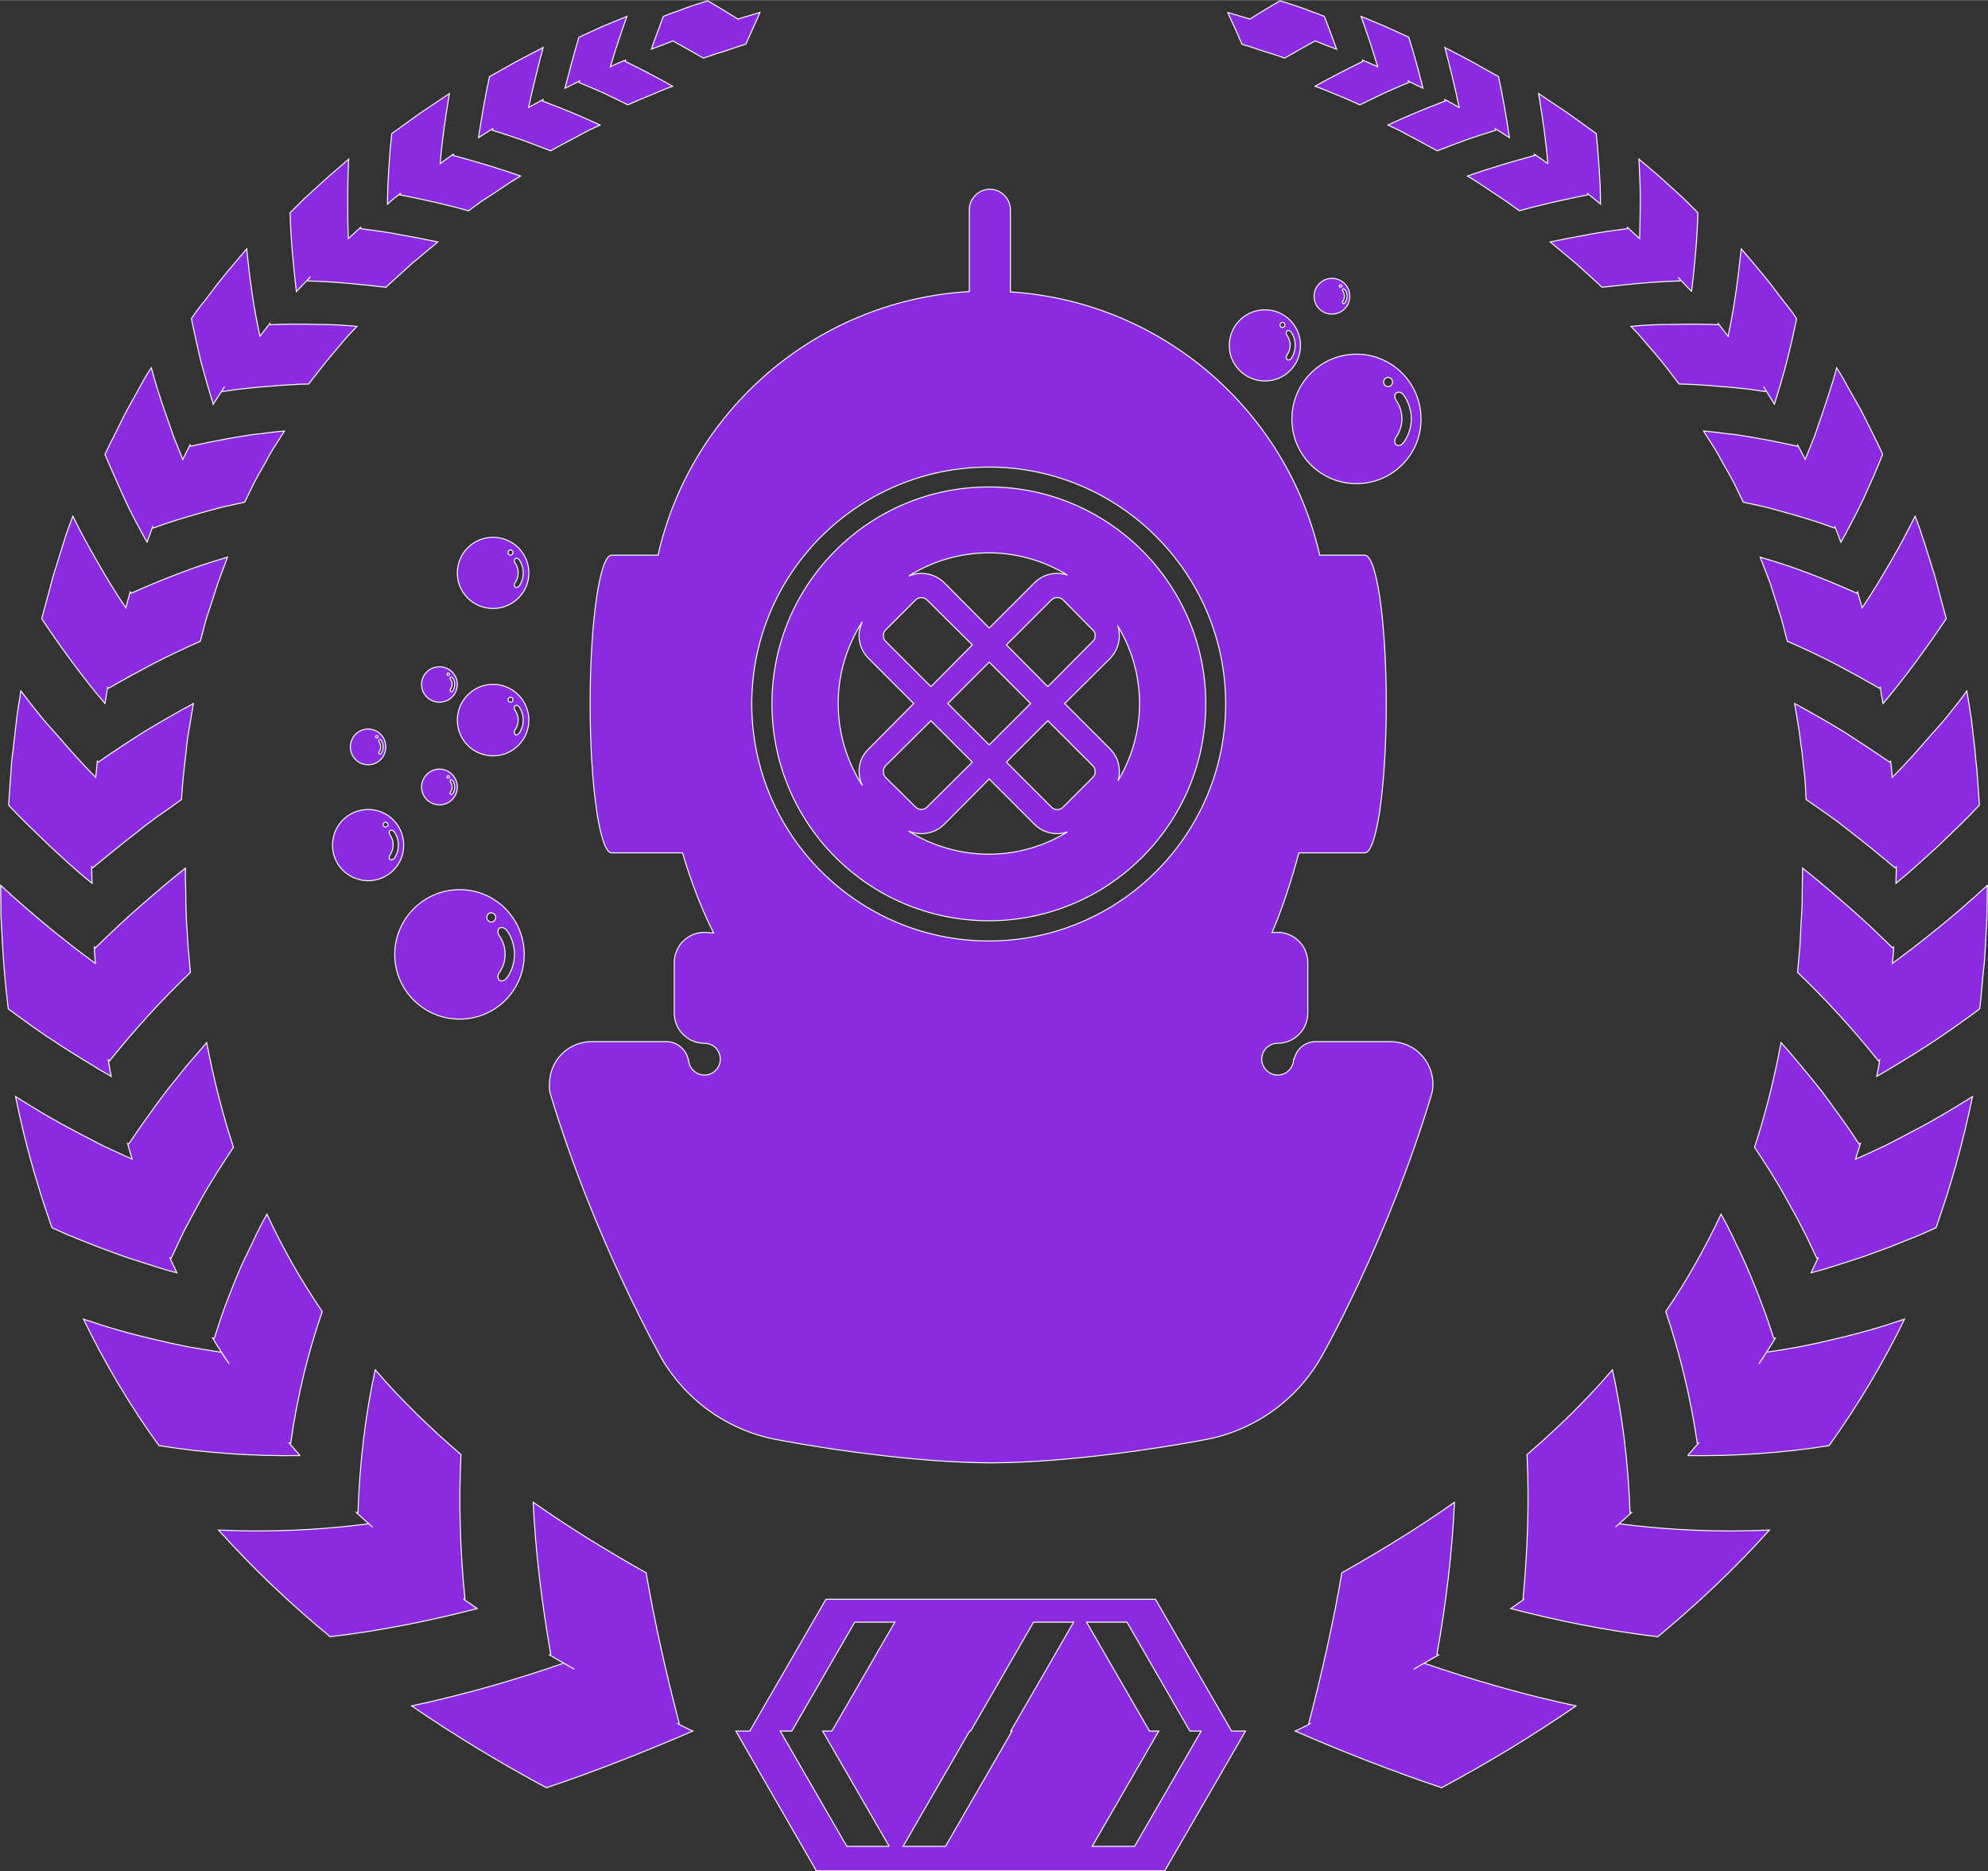 <?xml version="1.0" encoding="UTF-8"?>
<!DOCTYPE svg PUBLIC "-//W3C//DTD SVG 1.1//EN" "http://www.w3.org/Graphics/SVG/1.1/DTD/svg11.dtd">
<!-- Creator: CorelDRAW X7 -->
<svg xmlns="http://www.w3.org/2000/svg" xml:space="preserve" width="6.003in" height="5.651in" version="1.1" style="shape-rendering:geometricPrecision; text-rendering:geometricPrecision; image-rendering:optimizeQuality; fill-rule:evenodd; clip-rule:evenodd"
viewBox="0 0 6003 5650"
 xmlns:xlink="http://www.w3.org/1999/xlink">
 <rect x="0" y="0" width="6003" height="5650" fill="#333333" stroke="none"/>
 <defs>
  <style type="text/css">
   <![CDATA[
    .str0 {stroke:white;stroke-width:3}
    .fil0 {fill:blueviolet;fill-rule:nonzero}
   ]]>
  </style>
 </defs>
 <g id="Layer_x0020_1">
  <g id="_2260810602208">
   <g>
    <path class="fil0 str0" d="M2070 110c31,-11 61,-22 92,-32 -31,10 -61,21 -92,32z"/>
   </g>
   <g>
    <path class="fil0 str0" d="M1520 368l-21 13c8,-4 15,-9 23,-14 -1,1 -1,1 -2,1z"/>
   </g>
   <g>
    <path class="fil0 str0" d="M5710 2390l5 66c-1,-9 -1,-19 -2,-29l-3 -37z"/>
   </g>
   <g>
    <polygon class="fil0 str0" points="5652,1979 5644,1943 5655,1994 "/>
   </g>
   <g>
    <path class="fil0 str0" d="M5667 2051l-1 -6c1,3 1,5 2,8 0,0 -1,-1 -1,-2z"/>
   </g>
   <g>
    <path class="fil0 str0" d="M5285 1117c0,0 0,-1 0,-1l-36 -51c-2,-3 -4,-6 -6,-9 4,6 9,12 13,19l29 42z"/>
   </g>
   <g>
    <path class="fil0 str0" d="M5025 798c-14,-14 -28,-28 -42,-42 2,3 4,5 6,7l36 35z"/>
   </g>
   <g>
    <path class="fil0 str0" d="M5475 1448l-6 -12c4,8 8,16 11,24 -2,-4 -3,-8 -5,-12z"/>
   </g>
   <g>
    <path class="fil0 str0" d="M3834 78c31,10 62,21 92,32 -30,-11 -61,-22 -92,-32z"/>
   </g>
   <g>
    <path class="fil0 str0" d="M5517 1544c-5,-11 -10,-22 -15,-33 -5,-12 -10,-23 -14,-34l21 50 8 17z"/>
   </g>
   <g>
    <path class="fil0 str0" d="M5640 1925l-4 -18 -3 -10c3,11 6,22 8,33l-1 -5z"/>
   </g>
   <g>
    <path class="fil0 str0" d="M4477 368c-1,0 -2,0 -3,-1 8,5 16,10 23,14l-20 -13z"/>
   </g>
   <g>
    <path class="fil0 str0" d="M522 1448c-2,4 -4,8 -6,12 4,-8 8,-16 12,-24l-6 12z"/>
   </g>
   <g>
    <path class="fil0 str0" d="M712 1116c0,0 -1,1 -1,1l16 -22 -15 21z"/>
   </g>
   <g>
    <path class="fil0 str0" d="M494 1511c-1,3 -3,7 -5,11l20 -45c-5,11 -10,22 -15,34z"/>
   </g>
   <g>
    <path class="fil0 str0" d="M747 1065l-7 10c5,-7 9,-13 14,-19 -3,3 -5,6 -7,9z"/>
   </g>
   <g>
    <path class="fil0 str0" d="M329 2051c0,1 0,2 0,2 0,-3 1,-5 2,-8l-2 6z"/>
   </g>
   <g>
    <path class="fil0 str0" d="M5700 2994l2 -15c-1,7 -2,14 -2,20 0,-1 0,-3 0,-5z"/>
   </g>
   <g>
    <polygon class="fil0 str0" points="352,1943 345,1979 342,1992 353,1942 "/>
   </g>
   <g>
    <path class="fil0 str0" d="M361 1907l-5 18 -1 5c3,-11 6,-22 9,-33l-3 10z"/>
   </g>
   <g>
    <path class="fil0 str0" d="M5689 3080c2,-15 4,-31 6,-46l-9 69c1,-8 2,-15 3,-23z"/>
   </g>
   <g>
    <path class="fil0 str0" d="M5676 3165l7 -42c0,-1 0,-2 1,-3l-14 80 6 -35z"/>
   </g>
   <g>
    <path class="fil0 str0" d="M1014 756c-14,14 -28,29 -42,42 0,0 0,0 0,0l35 -35c2,-2 5,-4 7,-7z"/>
   </g>
   <path class="fil0 str0" d="M2051 5204c-40,-153 -74,-305 -100,-455 -119,-67 -233,-137 -341,-213 7,150 26,304 53,459l-4 2c25,14 50,29 75,43 -10,-6 -21,-12 -32,-18 -147,51 -300,95 -459,129 133,91 269,173 407,247 152,-51 298,-109 442,-171 -15,-7 -30,-14 -45,-22l4 -1z"/>
   <path class="fil0 str0" d="M1400 4829l4 -1c-15,-148 -19,-295 -12,-436 -93,-80 -181,-165 -259,-256 -30,137 -47,282 -52,431l-5 0c16,15 32,29 49,44 -4,-4 -8,-7 -12,-10 -146,19 -298,26 -453,19 105,117 218,224 337,322 154,-18 301,-48 444,-85 -14,-9 -27,-19 -41,-28z"/>
   <path class="fil0 str0" d="M906 4395c-11,-13 -22,-25 -33,-38l5 0c19,-138 52,-272 95,-397 -64,-94 -120,-192 -167,-294 -16,29 -31,58 -45,89 -15,30 -30,61 -43,92 -13,31 -25,63 -38,96 -12,32 -22,65 -33,98l-5 -1c16,27 33,53 50,78 -8,-11 -16,-23 -24,-35 -34,-5 -68,-11 -103,-17 -17,-4 -35,-7 -52,-11l-52 -12c-34,-8 -70,-17 -104,-27 -35,-10 -70,-21 -105,-33 65,134 141,262 228,382 144,23 288,32 426,30z"/>
   <path class="fil0 str0" d="M440 3815c31,10 62,20 94,28 -7,-15 -14,-30 -21,-45l4 1c14,-30 28,-60 42,-89 15,-28 31,-57 46,-85 31,-56 66,-110 100,-161 -34,-103 -60,-208 -81,-316 -21,24 -41,48 -62,72 -20,25 -40,50 -60,75 -20,26 -38,51 -57,78 -19,26 -38,54 -56,81l-4 -2c5,16 9,32 14,48 -29,-13 -59,-27 -89,-41 -29,-15 -58,-30 -88,-46 -60,-31 -116,-65 -175,-102 27,134 64,266 110,396l47 21c15,6 31,13 47,19 32,13 63,25 94,36 31,12 64,22 95,32z"/>
   <path class="fil0 str0" d="M257 3203c26,16 52,32 79,47 -3,-14 -6,-29 -8,-43l-1 -7 4 3c77,-96 158,-185 244,-267l-7 -78 -5 -79c-1,-26 -2,-52 -2,-79 0,-26 -2,-53 -1,-79 -47,37 -92,76 -138,116 -46,40 -89,81 -134,125l-3 -3c0,17 2,33 3,50 -98,-72 -194,-151 -286,-236l1 93 5 93 3 47 4 47c3,31 6,62 10,93 51,38 101,74 154,108 26,17 52,33 78,49z"/>
   <path class="fil0 str0" d="M289 2347c-40,-40 -77,-82 -115,-126 -19,-21 -39,-43 -57,-66 -18,-22 -36,-45 -54,-69 -4,29 -10,58 -13,87l-10 86 -5 43c-1,14 -2,29 -3,43l-6 86c40,43 83,83 124,123 42,39 83,77 128,113l-1 -40 0 -10 3 3c45,-37 89,-73 133,-107l33 -26 34 -25c23,-16 46,-32 68,-48 2,-24 3,-49 6,-73l8 -73 4 -36c2,-12 4,-24 6,-36l12 -72c-48,26 -97,54 -145,83 -48,30 -95,61 -142,94l-3 -3c-1,13 -3,26 -4,39l-1 10z"/>
   <path class="fil0 str0" d="M380 1835c-30,-44 -57,-88 -83,-134 -14,-24 -27,-47 -40,-71 -13,-24 -25,-47 -37,-72l-14 38c-5,13 -9,26 -13,39l-24 77c-9,26 -15,52 -22,78l-21 78c61,91 123,176 191,256 3,-16 5,-32 8,-49l3 3c22,-13 45,-26 69,-39 23,-12 46,-25 69,-37 23,-12 46,-23 69,-34 23,-11 47,-22 70,-32l17 -65 21 -64 10 -31 5 -16 6 -16 23 -62c-48,14 -97,30 -146,49 -48,18 -96,38 -145,60l-3 -4 -13 48z"/>
   <path class="fil0 str0" d="M444 1637l17 -47 2 4c45,-17 93,-31 138,-44 23,-6 46,-13 69,-19 22,-5 46,-10 69,-15l27 -56c9,-18 20,-36 30,-54 10,-17 19,-36 30,-53l33 -52c-24,2 -47,5 -70,8 -24,2 -48,6 -71,10 -47,8 -94,17 -142,28l-2 -4c-7,14 -15,29 -22,44 -9,-22 -18,-45 -27,-67 -8,-23 -16,-46 -24,-69 -16,-46 -32,-94 -44,-141 -14,20 -26,42 -38,64l-36 65c-12,22 -22,44 -33,66 -11,22 -23,44 -33,67 20,47 40,92 60,136 20,44 44,87 67,129z"/>
   <path class="fil0 str0" d="M644 1220c12,-18 23,-36 34,-53l-7 11 1 4c22,-3 44,-7 66,-9 22,-2 44,-5 65,-6 44,-4 86,-7 129,-8 24,-30 46,-60 71,-89l36 -43c13,-15 26,-28 39,-42 -43,-4 -87,-6 -130,-6 -43,-1 -88,-1 -132,1l-1 -4 -31 40c0,0 0,0 1,-1 -19,-86 -31,-173 -40,-264 -29,34 -58,68 -86,103l-41 54c-14,17 -28,35 -40,54 9,44 19,88 29,131 12,43 24,86 37,127z"/>
   <path class="fil0 str0" d="M936 837c-2,2 -5,4 -7,7l1 4c79,2 159,10 235,19l77 -70c27,-22 53,-45 80,-67 -38,-8 -76,-15 -115,-22 -20,-4 -39,-7 -59,-10l-59 -8 0 -4 -37 34 0 0c-2,-39 -2,-79 -2,-119 0,-40 1,-80 3,-121l-45 39c-16,13 -30,27 -45,40l-44 40 -43 43c2,80 10,161 19,238 14,-14 27,-29 41,-43z"/>
   <path class="fil0 str0" d="M1208 588c71,14 139,29 207,48l38 -28 40 -26 39 -26c13,-9 27,-17 40,-25 -66,-23 -133,-43 -203,-62l0 -4c-13,9 -27,19 -40,29 6,-71 16,-140 28,-212l-88 59 -86 62c-4,36 -7,72 -9,107l-3 53 -1 53c12,-11 25,-22 39,-32l-1 4z"/>
   <path class="fil0 str0" d="M1487 393c30,9 59,19 89,29 29,11 59,22 87,33 24,-14 49,-27 74,-40 12,-7 25,-13 37,-20l38 -18c-56,-26 -114,-50 -173,-72l1 -5c-15,8 -29,16 -44,24 13,-60 28,-120 44,-181l-82 43c-27,15 -53,30 -80,45 -13,61 -24,123 -33,184l43 -27 -1 5z"/>
   <path class="fil0 str0" d="M1749 249c25,10 50,21 75,32 24,12 48,23 72,35 23,-10 45,-20 68,-29 22,-9 44,-19 67,-27 -47,-27 -94,-51 -143,-75l1 -4c-16,6 -31,13 -46,20 15,-51 32,-101 50,-152 -24,10 -49,20 -73,30l-72 33c-15,51 -29,103 -42,154 14,-7 29,-14 44,-22l-1 5z"/>
   <path class="fil0 str0" d="M2228 57c-30,-19 -60,-37 -91,-55 -22,7 -45,14 -67,22 -22,9 -45,16 -67,25 -12,33 -25,66 -36,99 21,-8 43,-16 65,-25 31,17 62,35 92,52l32 -11 32 -10c21,-7 43,-15 64,-21 14,-32 29,-64 43,-96l-67 20z"/>
   <path class="fil0 str0" d="M3952 5204c40,-153 74,-305 100,-455 118,-67 233,-137 340,-213 -7,150 -25,304 -53,459l5 2c-25,14 -50,29 -75,43 10,-6 21,-12 31,-18 148,51 300,95 459,129 -132,91 -268,173 -406,247 -152,-51 -299,-109 -442,-171 15,-7 30,-14 45,-22l-4 -1z"/>
   <path class="fil0 str0" d="M4602 4829l-3 -1c14,-148 19,-295 12,-436 93,-80 180,-165 258,-256 30,137 48,282 53,431l5 0c-16,15 -33,29 -49,44 4,-4 8,-7 11,-10 147,19 298,26 454,19 -105,117 -219,224 -337,322 -154,-18 -302,-48 -444,-85 13,-9 27,-19 40,-28z"/>
   <path class="fil0 str0" d="M5096 4395c11,-13 22,-25 33,-38l-4 0c-20,-138 -53,-272 -95,-397 64,-94 119,-192 167,-294 16,29 31,58 45,89 15,30 29,61 42,92 13,31 26,63 38,96 13,32 23,65 34,98l5 -1c-16,27 -33,53 -50,78 8,-11 16,-23 23,-35 35,-5 69,-11 103,-17 18,-4 35,-7 53,-11l51 -12c35,-8 70,-17 105,-27 35,-10 70,-21 105,-33 -65,134 -142,262 -228,382 -145,23 -288,32 -427,30z"/>
   <path class="fil0 str0" d="M5563 3815c-32,10 -62,20 -94,28 7,-15 14,-30 21,-45l-4 1c-14,-30 -28,-60 -43,-89 -14,-28 -30,-57 -46,-85 -30,-56 -65,-110 -99,-161 34,-103 60,-208 80,-316 22,24 42,48 62,72 21,25 41,50 61,75 19,26 38,51 57,78 19,26 38,54 55,81l5 -2c-5,16 -10,32 -15,48 30,-13 60,-27 90,-41 29,-15 58,-30 88,-46 60,-31 116,-65 175,-102 -27,134 -64,266 -110,396l-47 21c-15,6 -32,13 -47,19 -32,13 -63,25 -94,36 -32,12 -64,22 -95,32z"/>
   <path class="fil0 str0" d="M5824 3154c52,-34 103,-70 154,-108 4,-31 6,-62 9,-93l5 -47 3 -47 5 -93 1 -93c-92,85 -189,164 -287,236 2,-17 4,-33 4,-50l-3 3c-45,-44 -88,-85 -134,-125 -46,-40 -91,-79 -138,-116 0,26 -1,53 -1,79 0,27 -1,53 -3,79l-4 79 -7 78c86,82 167,171 244,267l4 -3 -1 7c-2,14 -5,29 -8,43 27,-15 52,-31 79,-47 26,-16 52,-32 78,-49z"/>
   <path class="fil0 str0" d="M5714 2347c40,-40 77,-82 115,-126 19,-21 39,-43 57,-66 18,-22 36,-45 53,-69 5,29 10,58 14,87l10 86 4 43c2,14 3,29 4,43l6 86c-40,43 -83,83 -124,123 -43,39 -84,77 -128,113l1 -40 0 -10 -4 3c-44,-37 -88,-73 -132,-107l-33 -26 -34 -25c-23,-16 -46,-32 -69,-48 -2,-24 -2,-49 -5,-73l-8 -73 -5 -36c-1,-12 -3,-24 -5,-36l-12 -72c48,26 97,54 145,83 47,30 94,61 142,94l3 -3c1,13 3,26 4,39l1 10z"/>
   <path class="fil0 str0" d="M5609 1787l-2 4c-49,-22 -97,-42 -145,-60 -49,-19 -99,-35 -147,-49l24 62 6 16 5 16 10 31 20 64 17 65c24,10 47,21 71,32 23,11 46,22 69,34 23,12 46,25 69,37 23,13 47,26 69,39l3 -3c2,17 5,33 8,49 68,-80 129,-165 191,-256l-21 -78c-7,-26 -13,-52 -22,-78l-24 -77c-5,-13 -9,-26 -13,-39l-14 -38c-13,25 -24,48 -37,72 -13,24 -26,47 -40,71 -27,46 -53,90 -83,134l-14 -48z"/>
   <path class="fil0 str0" d="M5626 1508c20,-44 40,-89 59,-136 -10,-23 -21,-45 -32,-67 -11,-22 -22,-44 -33,-66l-37 -65c-12,-22 -24,-44 -37,-64 -12,47 -29,95 -44,141 -8,23 -16,46 -24,69 -9,22 -18,45 -27,67 -8,-15 -15,-30 -23,-44l-1 4c-48,-11 -96,-20 -142,-28 -23,-4 -47,-8 -71,-10 -23,-3 -47,-6 -70,-8l33 52c11,17 20,36 30,53 10,18 21,36 30,54l27 56c23,5 47,10 69,15 23,6 46,13 69,19 45,13 93,27 137,44l2 -4 18 47c23,-42 46,-85 67,-129z"/>
   <path class="fil0 str0" d="M5395 1093c11,-43 21,-87 30,-131 -12,-19 -26,-37 -40,-54l-41 -54c-28,-35 -57,-69 -86,-103 -10,91 -21,178 -40,264 0,1 1,1 1,1l-31 -40 -1 4c-44,-2 -89,-2 -132,-1 -43,0 -87,2 -130,6 13,14 26,27 38,42l37 43c25,29 47,59 70,89 44,1 86,4 129,8 22,1 44,4 66,6 22,2 44,6 65,9l2 -4 -7 -11c11,17 22,35 33,53 13,-41 26,-84 37,-127z"/>
   <path class="fil0 str0" d="M5108 880c9,-77 17,-158 19,-238l-43 -43 -44 -40c-15,-13 -29,-27 -45,-40l-46 -39c2,41 4,81 4,121 0,40 -1,80 -2,119l0 0 -37 -34 0 4 -59 8c-20,3 -40,6 -59,10 -39,7 -77,14 -115,22 27,22 53,45 80,67l77 70c76,-9 156,-17 235,-19l1 -4c-3,-3 -5,-5 -7,-7 14,14 27,29 41,43z"/>
   <path class="fil0 str0" d="M4674 494c-6,-71 -16,-140 -28,-212l88 59 86 62c4,36 6,72 9,107l3 53 1 53c-13,-11 -26,-22 -39,-32l0 4c-70,14 -139,29 -206,48l-39 -28 -39 -26 -39 -26c-13,-9 -27,-17 -40,-25 66,-23 133,-43 203,-62l-1 -4c14,9 28,19 41,29z"/>
   <path class="fil0 str0" d="M4515 388l43 27c-9,-61 -20,-123 -33,-184 -27,-15 -53,-30 -80,-45l-82 -43c16,61 31,121 43,181 -14,-8 -29,-16 -43,-24l0 5c-59,22 -116,46 -172,72l38 18c12,7 24,13 37,20 24,13 49,26 74,40 28,-11 57,-22 87,-33 29,-10 59,-20 89,-29l-1 -5z"/>
   <path class="fil0 str0" d="M4253 249c-25,10 -49,21 -74,32 -24,12 -49,23 -73,35 -22,-10 -44,-20 -67,-29 -22,-9 -45,-19 -68,-27 48,-27 95,-51 144,-75l-1 -4c15,6 30,13 46,20 -15,-51 -32,-101 -50,-152 24,10 48,20 72,30l72 33c16,51 30,103 43,154 -15,-7 -30,-14 -45,-22l1 5z"/>
   <path class="fil0 str0" d="M3707 37c15,32 30,64 43,96 22,6 43,14 65,21l32 10 32 11c30,-17 61,-35 92,-52 22,9 43,17 65,25 -12,-33 -24,-66 -37,-99 -22,-9 -44,-16 -66,-25 -23,-8 -45,-15 -68,-22 -30,18 -61,36 -91,55l-67 -20z"/>
   <path class="fil0 str0" d="M1987 1676l-140 0c-36,0 -65,201 -65,449 0,248 29,450 65,450l214 0c26,88 58,171 94,242l-28 -2c-50,0 -91,41 -91,91l0 153c0,50 41,91 91,91 27,0 48,21 48,48 0,26 -21,48 -48,48 -26,0 -48,-22 -48,-48l-1 0c-7,-30 -34,-53 -66,-53l-225 0c-71,0 -127,56 -128,128 -1,17 2,26 2,27 134,446 339,806 341,809 79,129 208,216 356,240 3,1 350,67 631,68l0 0 2 0 4 0 2 0 0 0c280,-1 627,-67 631,-68 147,-24 277,-111 355,-240 3,-3 208,-363 341,-809 0,-1 3,-10 3,-27 -1,-72 -58,-128 -129,-128l-225 0c-32,0 -59,23 -65,53l-2 0c0,26 -21,48 -48,48 -26,0 -48,-22 -48,-48 0,-27 22,-48 48,-48 50,0 91,-41 91,-91l0 -153c0,-50 -41,-91 -91,-91l-17 1c31,-73 58,-155 81,-241l199 0c36,0 65,-202 65,-450 0,-248 -29,-449 -65,-449l-136 0c-99,-436 -476,-766 -934,-795l0 -248c0,-34 -28,-62 -62,-62 -34,0 -62,28 -62,62l0 247c-461,27 -841,358 -940,796zm999 -266l0 0c394,0 715,321 715,715 0,395 -321,716 -715,716 -395,0 -716,-321 -716,-716 0,-394 321,-715 716,-715z"/>
   <path class="fil0 str0" d="M2986 2780c361,0 655,-293 655,-655 0,-361 -294,-655 -655,-655 -362,0 -655,294 -655,655 0,362 293,655 655,655zm-312 -468l0 0 137 -136 125 125 -137 136c-9,9 -25,9 -34,0l-91 -90c-9,-10 -9,-26 0,-35zm188 -188l0 0 125 -125 125 125 -125 125 -125 -125zm124 455l0 0c-89,0 -173,-26 -243,-70 12,5 26,8 39,8 26,0 51,-10 69,-28l136 -137 137 137c18,18 42,28 69,28 10,0 20,-2 30,-5 -69,42 -150,67 -237,67zm314 -232l0 0 -90 90c-10,10 -25,10 -35,0l-136 -136 125 -125 136 136c5,5 7,11 7,17 0,7 -2,13 -7,18zm76 -456l0 0c41,68 65,148 65,233 0,85 -24,165 -65,233 3,-9 4,-18 4,-28 0,-26 -10,-50 -28,-68l-137 -137 137 -136c18,-19 28,-43 28,-69 0,-10 -1,-19 -4,-28zm-69 28l0 0c0,6 -2,13 -7,17l-136 137 -125 -126 136 -136c5,-5 11,-7 18,-7 6,0 12,2 17,7l90 91c5,4 7,10 7,17zm-321 -250l0 0c87,0 168,25 237,67 -10,-3 -20,-5 -30,-5 -27,0 -51,10 -69,28l-137 137 -136 -137c-18,-18 -43,-28 -69,-28 -13,0 -26,3 -38,8 70,-44 153,-70 242,-70zm-312 233l0 0 91 -91c9,-9 25,-9 34,0l137 136 -125 126 -137 -137c-9,-9 -9,-25 0,-34zm-70 -25l0 0c-6,13 -10,27 -10,42 0,26 10,50 29,69l136 136 -136 137c-19,18 -29,42 -29,68 0,15 4,30 10,43 -46,-72 -73,-157 -73,-248 0,-91 27,-176 73,-247z"/>
   <path class="fil0 str0" d="M4096 1460c108,0 195,-87 195,-195 0,-108 -87,-196 -195,-196 -108,0 -195,88 -195,196 0,108 87,195 195,195zm120 -251l0 0c-5,-7 -6,-17 -1,-22 6,-6 17,-4 24,6 30,43 30,100 0,142 -7,10 -18,13 -24,7 -5,-6 -4,-16 1,-23 23,-33 23,-77 0,-110zm-25 -70l0 0c8,0 14,7 14,14 0,8 -6,14 -14,14 -7,0 -13,-6 -13,-14 0,-7 6,-14 13,-14z"/>
   <path class="fil0 str0" d="M1388 3077c108,0 195,-87 195,-195 0,-108 -87,-196 -195,-196 -108,0 -196,88 -196,196 0,108 88,195 196,195zm120 -251l0 0c-5,-7 -6,-17 -1,-23 6,-5 17,-3 24,7 30,42 30,100 0,142 -7,10 -18,12 -24,7 -5,-6 -4,-16 1,-23 23,-33 23,-77 0,-110zm-25 -70l0 0c8,0 14,6 14,14 0,7 -6,14 -14,14 -7,0 -13,-7 -13,-14 0,-8 6,-14 13,-14z"/>
   <path class="fil0 str0" d="M3820 935c-60,0 -108,48 -108,108 0,59 48,107 108,107 59,0 107,-48 107,-107 0,-60 -48,-108 -107,-108zm52 53l0 0c-4,0 -7,-3 -7,-7 0,-4 3,-8 7,-8 5,0 8,4 8,8 0,4 -3,7 -8,7zm27 94l0 0c-4,5 -10,6 -13,3 -3,-3 -3,-9 0,-13 13,-18 13,-42 0,-60 -3,-4 -3,-9 0,-13 3,-3 9,-2 13,4 16,23 16,55 0,79z"/>
   <path class="fil0 str0" d="M1004 2552c0,59 48,107 108,107 59,0 107,-48 107,-107 0,-60 -48,-108 -107,-108 -60,0 -108,48 -108,108zm174 -31l0 0c-3,-4 -4,-9 -1,-13 3,-3 10,-2 14,4 16,23 16,55 0,79 -4,5 -11,6 -14,3 -3,-3 -2,-9 1,-13 12,-18 12,-42 0,-60zm-14 -39l0 0c4,0 8,4 8,8 0,4 -4,7 -8,7 -4,0 -7,-3 -7,-7 0,-4 3,-8 7,-8z"/>
   <path class="fil0 str0" d="M1489 2066c-60,0 -108,49 -108,108 0,60 48,108 108,108 59,0 108,-48 108,-108 0,-59 -49,-108 -108,-108zm53 54l0 0c-5,0 -8,-3 -8,-7 0,-5 3,-8 8,-8 4,0 7,3 7,8 0,4 -3,7 -7,7zm13 97l0 0c-3,-3 -3,-9 0,-13 13,-18 13,-42 0,-60 -3,-4 -3,-10 0,-13 3,-3 9,-2 13,4 16,23 16,55 0,78 -4,6 -10,7 -13,4z"/>
   <path class="fil0 str0" d="M1489 1622c-60,0 -108,48 -108,108 0,59 48,107 108,107 59,0 108,-48 108,-107 0,-60 -49,-108 -108,-108zm53 54l0 0c-5,0 -8,-4 -8,-8 0,-4 3,-8 8,-8 4,0 7,4 7,8 0,4 -3,8 -7,8zm13 96l0 0c-3,-3 -3,-9 0,-12 13,-19 13,-43 0,-61 -3,-4 -3,-9 0,-12 3,-4 9,-2 13,3 16,24 16,55 0,79 -4,5 -10,6 -13,3z"/>
   <path class="fil0 str0" d="M4076 894c0,-29 -24,-54 -54,-54 -30,0 -54,25 -54,54 0,30 24,54 54,54 30,0 54,-24 54,-54zm-21 -15l0 0c-2,-2 -2,-5 0,-6 1,-2 4,-1 6,1 9,12 9,28 0,40 -2,2 -5,3 -6,2 -2,-2 -2,-5 0,-7 6,-9 6,-21 0,-30zm-7 -19l0 0c2,0 4,1 4,3 0,3 -2,4 -4,4 -2,0 -4,-1 -4,-4 0,-2 2,-3 4,-3z"/>
   <path class="fil0 str0" d="M1165 2255c0,-30 -24,-54 -53,-54 -30,0 -54,24 -54,54 0,30 24,54 54,54 29,0 53,-24 53,-54zm-20 -15l0 0c-2,-2 -2,-5 0,-6 1,-2 4,-1 6,1 8,12 8,28 0,40 -2,2 -5,3 -6,1 -2,-1 -2,-4 0,-6 6,-9 6,-21 0,-30zm-7 -19l0 0c2,0 4,1 4,3 0,2 -2,4 -4,4 -2,0 -4,-2 -4,-4 0,-2 2,-3 4,-3z"/>
   <path class="fil0 str0" d="M1327 2120c30,0 54,-24 54,-54 0,-29 -24,-53 -54,-53 -30,0 -54,24 -54,53 0,30 24,54 54,54zm33 -69l0 0c-1,-2 -1,-4 0,-6 2,-2 5,-1 7,2 8,11 8,27 0,39 -2,3 -5,3 -7,2 -1,-2 -1,-5 0,-7 7,-9 7,-21 0,-30zm-7 -19l0 0c3,0 4,2 4,4 0,2 -1,3 -4,3 -2,0 -3,-1 -3,-3 0,-2 1,-4 3,-4z"/>
   <path class="fil0 str0" d="M1327 2430c30,0 54,-24 54,-54 0,-29 -24,-54 -54,-54 -30,0 -54,25 -54,54 0,30 24,54 54,54zm33 -69l0 0c-1,-2 -1,-5 0,-6 2,-2 5,-1 7,2 8,11 8,27 0,39 -2,3 -5,3 -7,2 -1,-2 -1,-5 0,-7 7,-9 7,-21 0,-30zm-7 -19l0 0c3,0 4,1 4,4 0,2 -1,3 -4,3 -2,0 -3,-1 -3,-3 0,-3 1,-4 3,-4z"/>
   <path class="fil0 str0" d="M3489 4829l-995 0 -230 398 -42 0 243 422 1052 0 244 -422 -42 0 -230 -398zm-804 746l0 0 -128 0 -201 -348 35 0 190 -329 121 0 -190 329 -28 0 201 348zm371 -348l0 0 -201 348 -128 0 201 -348 3 0 190 -329 121 0 -190 329 4 0zm370 348l0 0 -128 0 201 -348 -28 0 -190 -329 122 0 190 329 34 0 -201 348z"/>
  </g>
 </g>
</svg>
